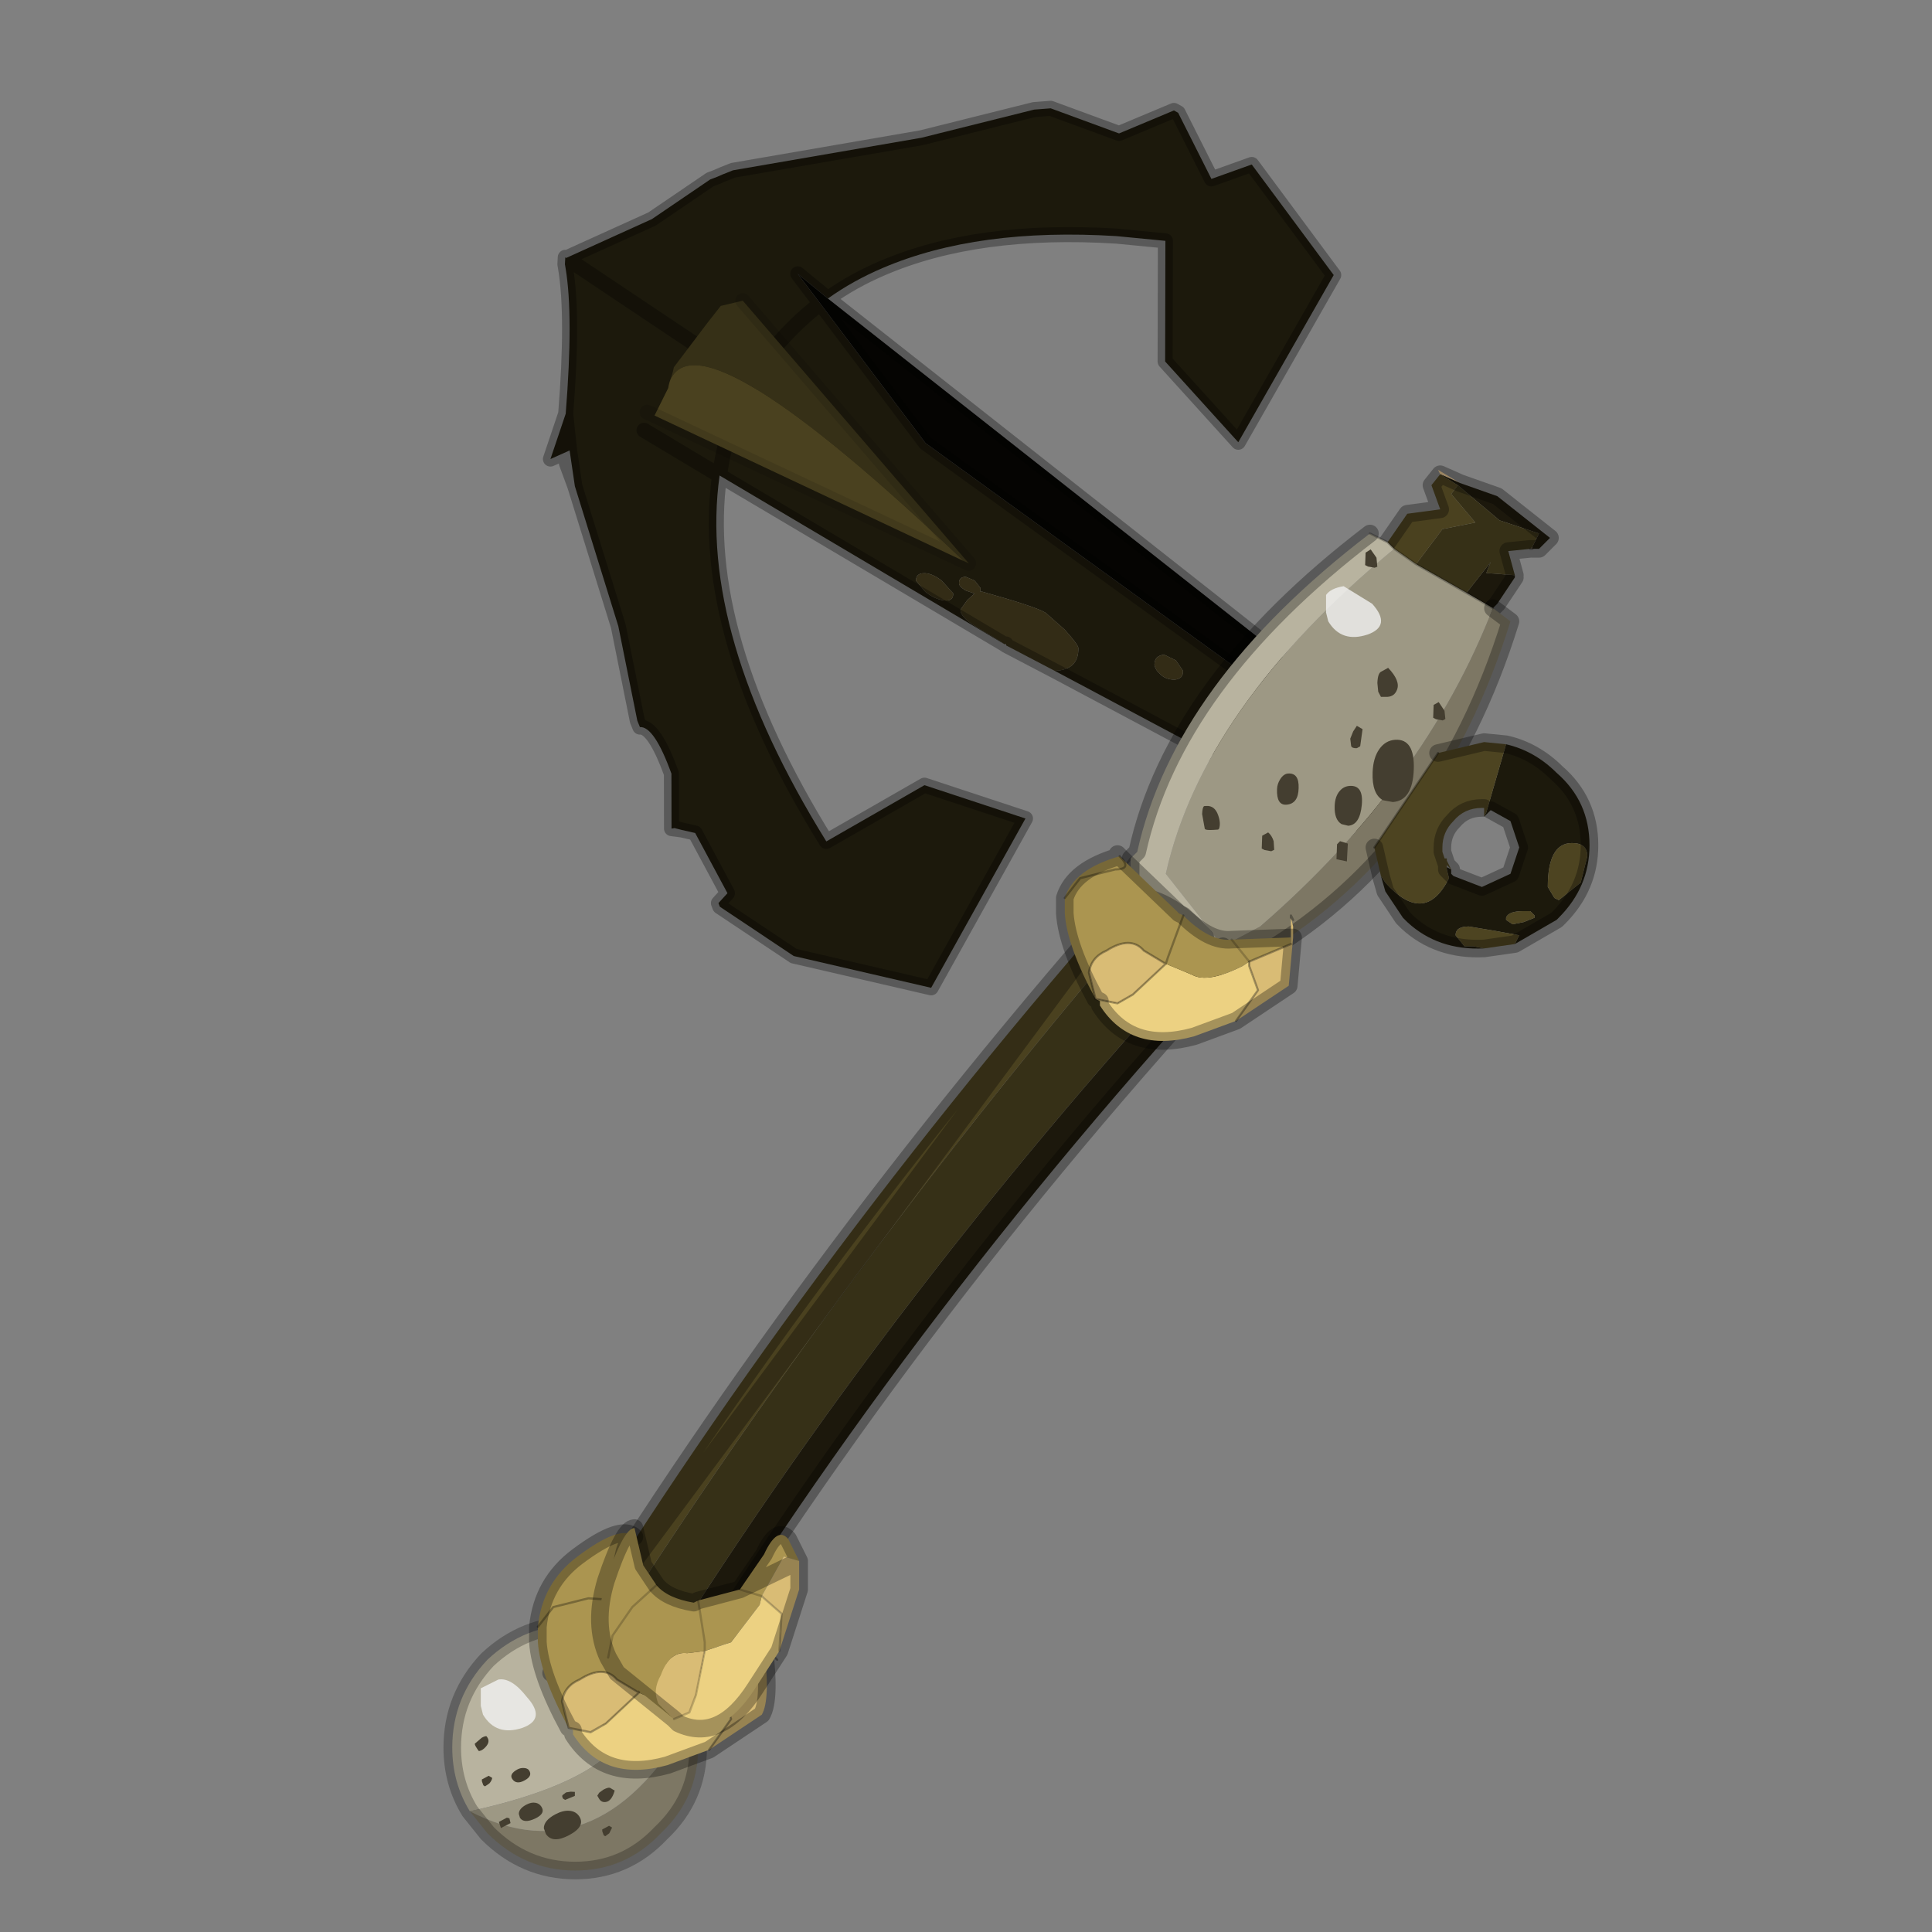 <?xml version="1.0" encoding="UTF-8" standalone="no"?>
<svg xmlns:xlink="http://www.w3.org/1999/xlink" height="440.0px" width="440.0px" xmlns="http://www.w3.org/2000/svg">
  <rect width="100%" height="100%" fill="#808080" stroke="none"/>
  <g transform="matrix(10.0, 0.0, 0.0, 10.0, 0.0, 0.0)">
    <use height="44.0" transform="matrix(1.0, 0.0, 0.0, 1.0, 0.0, 0.0)" width="44.0" xlink:href="#shape0"/>
    <use height="54.35" transform="matrix(-0.057, -0.338, 0.338, -0.057, 14.61, 23.783)" width="57.4" xlink:href="#sprite0"/>
    <use height="6.0" transform="matrix(1.0, 0.0, 0.0, 1.0, 10.1, 36.8)" width="6.0" xlink:href="#shape2"/>
    <use height="41.2" transform="matrix(0.101, -0.054, -0.045, -0.067, 12.13, 42.708)" width="37.5" xlink:href="#sprite1"/>
    <use height="29.9" transform="matrix(1.0, 0.0, 0.0, 1.0, 10.9, 10.6)" width="25.5" xlink:href="#shape4"/>
    <use height="41.2" transform="matrix(0.007, -0.189, -0.133, 0.009, 32.809, 19.474)" width="37.5" xlink:href="#sprite1"/>
    <use height="1.15" transform="matrix(1.0, 0.0, 0.0, 1.0, 30.15, 13.35)" width="1.3" xlink:href="#shape5"/>
  </g>
  <defs>
    <g id="shape0" transform="matrix(1.0, 0.0, 0.0, 1.0, 0.0, 0.0)">
      <path d="M44.0 44.0 L0.0 44.0 0.0 0.0 44.0 0.0 44.0 44.0" fill="#43adca" fill-opacity="0.0" fill-rule="evenodd" stroke="none"/>
    </g>
    <g id="sprite0" transform="matrix(1.0, 0.0, 0.0, 1.0, 26.25, 33.5)">
      <use height="54.35" transform="matrix(1.0, 0.0, 0.0, 1.0, -26.25, -33.5)" width="57.4" xlink:href="#shape1"/>
    </g>
    <g id="shape1" transform="matrix(1.0, 0.0, 0.0, 1.0, 26.25, 33.5)">
      <path d="M15.9 -31.5 Q22.25 -29.9 25.45 -29.9 L25.7 -29.9 26.15 -29.8 26.1 -29.75 27.7 -23.7 29.65 -19.45 29.75 -18.95 29.85 -18.55 30.0 -17.85 30.05 -5.15 30.65 2.55 30.55 3.65 28.15 7.85 29.05 11.7 28.85 11.95 24.15 13.4 24.65 16.2 16.5 20.35 6.6 12.25 12.7 8.35 20.6 9.7 21.45 6.55 Q23.55 -2.45 21.95 -9.1 21.45 -11.2 20.55 -13.05 L22.5 -14.75 20.3 -13.6 10.0 -8.25 -17.95 19.25 -20.4 15.95 -6.35 -2.3 Q-6.55 -0.7 -5.1 -0.5 -4.85 -0.5 -3.75 -1.2 L-2.45 -2.25 Q-1.95 -2.8 -0.35 -6.2 L-0.35 -6.3 -0.1 -6.25 0.45 -6.55 0.8 -7.1 Q0.85 -7.55 0.45 -7.6 0.25 -7.65 -0.1 -7.25 L-0.4 -6.7 -0.75 -7.25 -1.3 -7.8 Q-1.8 -7.9 -2.65 -6.9 L-3.85 -5.5 -4.05 -5.3 10.15 -22.1 Q0.05 -25.3 -15.0 -19.15 L-12.4 -12.1 -15.7 -5.85 -25.75 -13.9 -22.15 -22.55 -18.1 -26.85 -17.85 -26.9 -17.3 -26.2 -13.0 -27.65 -12.65 -28.5 -12.45 -28.95 -12.45 -29.15 -8.85 -28.55 Q-5.55 -29.15 -5.45 -30.1 L-5.0 -30.2 1.4 -30.4 11.05 -31.7 13.45 -31.65 15.9 -31.5 13.45 -31.65 13.1 -33.0 15.9 -31.5 M13.95 -26.55 L10.15 -22.1 13.95 -26.55 M10.15 -22.1 Q13.4 -21.1 16.0 -19.05 L16.05 -19.0 Q18.7 -16.6 20.3 -13.6 18.7 -16.6 16.05 -19.0 L16.0 -19.05 Q13.4 -21.1 10.15 -22.1 M16.0 -19.05 L26.1 -29.75 16.0 -19.05 M0.25 -9.9 Q-0.45 -9.25 -0.55 -8.6 -0.6 -8.15 -0.15 -8.1 L0.8 -8.7 Q1.45 -9.3 1.5 -9.85 1.55 -10.3 1.1 -10.4 L0.25 -9.9 M-7.05 4.3 Q-7.4 4.3 -7.7 4.55 -8.15 4.85 -8.25 5.45 -8.3 6.05 -7.75 6.1 L-7.0 5.75 -6.5 5.05 Q-6.45 4.4 -7.05 4.3" fill="#1c190c" fill-rule="evenodd" stroke="none"/>
      <path d="M-17.95 19.25 L10.0 -8.25 20.3 -13.6 22.5 -14.75 20.55 -13.05 20.3 -13.6 20.55 -13.05 -15.4 19.55 -17.95 19.25" fill="#050402" fill-rule="evenodd" stroke="none"/>
      <path d="M-4.05 -5.3 L-3.85 -5.5 -2.65 -6.9 Q-1.8 -7.9 -1.3 -7.8 L-0.75 -7.25 -0.4 -6.7 -0.1 -7.25 Q0.25 -7.65 0.45 -7.6 0.85 -7.55 0.8 -7.1 L0.45 -6.55 -0.1 -6.25 -0.35 -6.3 -0.35 -6.2 Q-1.95 -2.8 -2.45 -2.25 L-3.75 -1.2 Q-4.85 -0.5 -5.1 -0.5 -6.55 -0.7 -6.35 -2.3 L-4.15 -5.2 -4.05 -5.2 -4.05 -5.3 M0.25 -9.9 L1.1 -10.4 Q1.55 -10.3 1.5 -9.85 1.45 -9.3 0.8 -8.7 L-0.15 -8.1 Q-0.6 -8.15 -0.55 -8.6 -0.45 -9.25 0.25 -9.9 M-7.05 4.3 Q-6.45 4.4 -6.5 5.05 L-7.0 5.75 -7.75 6.1 Q-8.3 6.05 -8.25 5.45 -8.15 4.85 -7.7 4.55 -7.4 4.3 -7.05 4.3" fill="#332c16" fill-rule="evenodd" stroke="none"/>
      <path d="M26.1 -29.75 L26.15 -29.8 25.7 -29.9 25.45 -29.9 Q22.25 -29.9 15.9 -31.5 L13.45 -31.65 11.05 -31.7 1.4 -30.4 -5.0 -30.2 -5.45 -30.1 Q-5.55 -29.15 -8.85 -28.55 L-12.45 -29.15 -12.45 -28.95 -12.65 -28.5 -13.0 -27.65 -17.3 -26.2 -17.85 -26.9 -18.1 -26.85 -22.15 -22.55 -25.75 -13.9 -15.7 -5.85 -12.4 -12.1 -15.0 -19.15 Q0.05 -25.3 10.15 -22.1 L13.95 -26.55 M15.9 -31.5 L13.1 -33.0 13.45 -31.65 12.65 -32.0 11.05 -31.7 M20.3 -13.6 Q18.7 -16.6 16.05 -19.0 L16.0 -19.05 Q13.4 -21.1 10.15 -22.1 L-4.05 -5.3 M-6.35 -2.3 L-20.4 15.95 -17.95 19.25 10.0 -8.25 20.3 -13.6 22.5 -14.75 20.55 -13.05 Q21.45 -11.2 21.95 -9.1 23.55 -2.45 21.45 6.55 L20.6 9.7 12.7 8.35 6.6 12.25 16.5 20.35 24.65 16.2 24.15 13.4 28.85 11.95 29.05 11.7 28.15 7.85 30.55 3.65 30.65 2.55 30.05 -5.15 30.0 -17.85 29.85 -18.55 29.75 -18.95 29.65 -19.45 27.7 -23.7 26.1 -29.75 16.0 -19.05 M20.55 -13.05 L20.3 -13.6 M-12.65 -28.5 L-12.45 -29.15 M-4.05 -5.2 L-4.05 -5.3 M-6.35 -2.3 L-4.15 -5.2 M20.55 -13.05 L-15.4 19.55 -17.95 19.25" fill="none" stroke="#000000" stroke-linecap="round" stroke-linejoin="round" stroke-opacity="0.302" stroke-width="1.0"/>
      <path d="M1.85 -7.05 L1.65 -6.75 21.35 -18.65 21.25 -20.15 20.25 -21.25 17.75 -23.9 Q17.35 -24.05 17.0 -24.25 21.0 -21.4 1.85 -7.05" fill="#363017" fill-rule="evenodd" stroke="none"/>
      <path d="M17.0 -24.25 Q16.75 -24.4 16.45 -24.5 L14.8 -25.7 1.85 -7.05 Q21.0 -21.4 17.0 -24.25" fill="#4a411f" fill-rule="evenodd" stroke="none"/>
      <path d="M14.8 -25.7 L15.1 -26.15 M14.8 -25.7 L1.85 -7.05 1.65 -6.75 21.35 -18.65" fill="none" stroke="#000000" stroke-linecap="round" stroke-linejoin="round" stroke-opacity="0.102" stroke-width="1.0"/>
    </g>
    <g id="shape2" transform="matrix(1.0, 0.0, 0.0, 1.0, -10.1, -36.8)">
      <path d="M10.7 41.25 Q10.3 40.6 10.3 39.8 10.3 38.65 11.1 37.8 11.95 37.0 13.1 37.0 L13.6 37.05 Q16.2 40.05 10.7 41.25" fill="#b8b39f" fill-rule="evenodd" stroke="none"/>
      <path d="M15.8 39.0 L15.9 39.8 Q15.9 40.95 15.05 41.75 14.25 42.6 13.1 42.6 11.95 42.6 11.1 41.75 L10.7 41.25 Q13.7 42.8 15.8 39.0" fill="#7d7764" fill-rule="evenodd" stroke="none"/>
      <path d="M13.6 37.05 Q14.45 37.2 15.05 37.8 L15.8 39.0 Q13.7 42.8 10.7 41.25 16.2 40.05 13.6 37.05" fill="#9d9884" fill-rule="evenodd" stroke="none"/>
      <path d="M10.7 41.25 Q10.3 40.6 10.3 39.8 10.3 38.65 11.1 37.8 11.95 37.0 13.1 37.0 L13.6 37.05 Q14.45 37.2 15.05 37.8 L15.8 39.0 15.9 39.8 Q15.9 40.95 15.05 41.75 14.25 42.6 13.1 42.6 11.95 42.6 11.1 41.75 L10.7 41.25 Z" fill="none" stroke="#000000" stroke-linecap="round" stroke-linejoin="round" stroke-opacity="0.251" stroke-width="0.4"/>
    </g>
    <g id="sprite1" transform="matrix(1.0, 0.0, 0.0, 1.0, 9.95, 17.55)">
      <use height="41.2" transform="matrix(1.0, 0.0, 0.0, 1.0, -9.95, -17.55)" width="37.5" xlink:href="#shape3"/>
    </g>
    <g id="shape3" transform="matrix(1.0, 0.0, 0.0, 1.0, 9.95, 17.55)">
      <path d="M8.25 -15.4 L6.7 -15.4 6.5 -15.9 6.3 -17.05 6.45 -17.5 7.45 -17.3 8.55 -16.25 8.25 -15.4 M9.6 -7.45 Q9.6 -8.6 10.35 -9.0 11.4 -9.6 13.1 -7.35 L12.7 -6.2 Q12.55 -5.6 11.35 -5.6 L10.3 -5.8 9.65 -6.3 9.6 -7.45 M3.35 -6.35 Q2.35 -5.35 0.6 -5.35 -2.0 -5.35 -2.85 -7.3 L-3.15 -9.0 Q-3.15 -12.4 0.6 -12.4 4.35 -12.4 4.35 -9.0 4.35 -7.35 3.35 -6.35 M3.95 -1.5 Q3.65 -1.7 3.65 -2.5 L3.85 -3.05 5.9 -3.35 6.35 -2.35 5.7 -1.75 4.85 -1.3 3.95 -1.5 M27.2 -2.75 L25.7 -2.75 25.5 -3.25 25.3 -4.4 25.4 -4.85 26.5 -4.65 27.55 -3.6 27.2 -2.75 M0.55 10.45 Q0.0 10.95 -0.65 10.95 -2.6 10.95 -2.6 9.25 -2.6 7.2 -0.7 7.25 1.15 7.25 1.15 9.15 1.15 9.9 0.55 10.45 M-3.25 -3.7 Q-0.85 -3.9 -0.85 -1.5 -0.85 -0.45 -1.4 0.2 -2.0 0.95 -3.15 0.95 -4.8 0.95 -5.4 -0.35 L-5.65 -1.5 Q-5.65 -3.5 -3.25 -3.7 M-7.45 -0.2 L-7.8 0.3 -9.6 0.3 -9.95 -1.5 -7.8 -1.55 -7.45 -0.2 M-7.95 11.05 L-6.9 11.2 Q-6.2 11.55 -5.8 12.2 L-6.15 13.2 -7.7 13.2 -7.9 12.7 -8.1 11.55 -7.95 11.05 M-2.1 23.35 Q-2.2 23.65 -3.05 23.65 L-4.85 23.1 Q-5.05 22.95 -5.05 21.55 L-5.05 20.8 -4.95 20.65 Q-4.3 20.35 -3.3 20.9 -2.1 21.55 -2.1 23.0 L-2.1 23.35" fill="#443e30" fill-rule="evenodd" stroke="none"/>
    </g>
    <g id="shape4" transform="matrix(1.0, 0.0, 0.0, 1.0, -10.9, -10.6)">
      <path d="M10.95 38.45 L10.95 38.85 11.0 39.05 Q11.3 39.55 11.9 39.35 12.45 39.15 12.0 38.65 11.65 38.2 11.35 38.25 L10.95 38.45" fill="#f2f2f2" fill-opacity="0.8" fill-rule="evenodd" stroke="none"/>
      <path d="M32.8 10.8 L32.75 10.7 33.25 11.0 32.8 10.8 M34.9 12.45 L34.85 12.5 34.9 12.45" fill="#debf8d" fill-rule="evenodd" stroke="none"/>
      <path d="M27.45 21.3 L27.85 21.55 28.15 21.8 27.8 22.25 27.05 22.1 26.7 20.8 27.4 21.25 27.45 21.3" fill="#362f23" fill-rule="evenodd" stroke="none"/>
      <path d="M34.9 12.5 L34.85 12.5 34.9 12.45 34.9 12.5" fill="#5a4e39" fill-rule="evenodd" stroke="none"/>
      <path d="M33.25 11.0 L34.1 11.3 35.3 12.25 35.05 12.5 34.9 12.5 34.9 12.45 35.05 12.15 34.15 11.85 33.2 11.05 32.8 10.8 33.25 11.0 M34.5 13.1 L34.5 13.15 34.1 13.75 34.0 13.85 33.4 13.5 33.95 12.8 33.85 13.05 34.5 13.1" fill="#1c180c" fill-rule="evenodd" stroke="none"/>
      <path d="M34.85 12.5 L34.35 12.55 34.5 13.1 33.85 13.05 33.95 12.8 33.4 13.5 32.25 12.85 32.85 12.05 33.6 11.9 33.05 11.25 33.2 11.05 34.15 11.85 35.05 12.15 34.9 12.45 34.85 12.5" fill="#363017" fill-rule="evenodd" stroke="none"/>
      <path d="M32.25 12.85 L31.75 12.5 31.6 12.35 32.05 11.7 32.8 11.6 32.6 11.05 32.8 10.8 33.2 11.05 33.05 11.25 33.6 11.9 32.85 12.05 32.25 12.85" fill="#4a411f" fill-rule="evenodd" stroke="none"/>
      <path d="M34.9 12.5 L34.85 12.5" fill="none" stroke="#000000" stroke-linecap="round" stroke-linejoin="round" stroke-opacity="0.251" stroke-width="0.05"/>
      <path d="M33.25 11.0 L34.1 11.3 35.3 12.25 35.05 12.5 34.9 12.5 M34.85 12.5 L34.35 12.55 34.5 13.1 M34.5 13.15 L34.1 13.75 34.0 13.85 M31.6 12.35 L32.05 11.7 32.8 11.6 32.6 11.05 32.8 10.8 33.25 11.0" fill="none" stroke="#000000" stroke-linecap="round" stroke-linejoin="round" stroke-opacity="0.302" stroke-width="0.4"/>
      <path d="M13.0 38.6 L12.55 38.1 Q18.1 28.95 25.85 20.15 L26.35 20.5 Q18.8 29.25 13.0 38.6" fill="#4a411f" fill-rule="evenodd" stroke="none"/>
      <path d="M26.7 20.8 L27.05 22.1 Q19.45 30.45 14.0 39.55 L13.0 38.6 Q18.8 29.25 26.35 20.5 L26.7 20.8" fill="#363017" fill-rule="evenodd" stroke="none"/>
      <path d="M27.05 22.1 L27.8 22.25 Q20.0 30.8 14.55 40.05 L14.0 39.55 Q19.45 30.45 27.05 22.1" fill="#1c180c" fill-rule="evenodd" stroke="none"/>
      <path d="M25.85 20.15 L25.5 19.9 25.75 19.55 M27.4 21.25 L26.7 20.8 M25.85 20.15 L26.35 20.5 26.7 20.8" fill="none" stroke="#000000" stroke-linecap="round" stroke-linejoin="round" stroke-opacity="0.251" stroke-width="0.05"/>
      <path d="M27.8 22.25 Q20.0 30.8 14.55 40.05 M12.55 38.1 Q18.1 28.95 25.85 20.15 Z" fill="none" stroke="#000000" stroke-linecap="round" stroke-linejoin="round" stroke-opacity="0.302" stroke-width="0.4"/>
      <path d="M15.7 39.4 L15.7 38.95 15.95 39.05 15.7 39.4" fill="#7d7764" fill-rule="evenodd" stroke="none"/>
      <path d="M15.7 39.4 L15.95 39.05 15.7 38.95" fill="none" stroke="#000000" stroke-linecap="round" stroke-linejoin="round" stroke-opacity="0.251" stroke-width="0.05"/>
      <path d="M14.55 38.55 L15.15 38.8 16.3 38.6 16.45 38.5 16.45 38.6 16.65 39.15 16.15 39.85 15.2 40.2 Q13.75 40.6 13.05 39.5 L13.05 39.45 13.05 39.4 12.95 39.35 13.45 39.45 13.8 39.25 14.55 38.55" fill="#ecd182" fill-rule="evenodd" stroke="none"/>
      <path d="M12.25 37.05 L12.6 36.6 13.4 36.4 14.15 36.45 13.4 36.4 12.6 36.6 12.25 37.05 Q12.35 36.05 13.15 35.45 14.15 34.7 14.45 35.0 14.2 35.1 14.15 35.8 L14.15 36.45 14.85 37.4 14.95 37.45 Q15.55 38.05 16.05 38.0 L16.35 37.9 17.05 37.25 17.4 37.5 17.4 38.1 16.45 38.5 16.3 38.6 15.15 38.8 14.55 38.55 14.05 38.25 Q13.75 37.9 13.2 38.25 12.85 38.4 12.8 38.75 L12.95 39.35 Q12.3 38.15 12.25 37.4 L12.25 37.05 M14.95 37.45 L14.6 38.4 14.55 38.55 14.6 38.4 14.95 37.45 M16.05 38.0 L16.45 38.5 16.05 38.0" fill="#ab9550" fill-rule="evenodd" stroke="none"/>
      <path d="M12.95 39.35 L12.8 38.75 Q12.85 38.4 13.2 38.25 13.75 37.9 14.05 38.25 L14.55 38.55 13.8 39.25 13.45 39.45 12.95 39.35 M16.15 39.85 L16.65 39.15 16.45 38.6 16.45 38.5 17.4 38.1 17.4 37.5 Q17.55 38.7 17.35 39.05 L16.15 39.85" fill="#d9bc75" fill-rule="evenodd" stroke="none"/>
      <path d="M16.45 38.5 L16.05 38.0" fill="none" stroke="#000000" stroke-linecap="round" stroke-linejoin="round" stroke-opacity="0.2" stroke-width="0.05"/>
      <path d="M14.15 36.45 L13.4 36.4 12.6 36.6 12.25 37.05 M12.95 39.35 L12.8 38.75 Q12.85 38.4 13.2 38.25 13.75 37.9 14.05 38.25 L14.55 38.55 14.6 38.4 14.95 37.45 M17.4 37.5 L17.4 37.45 17.45 37.55 17.7 37.8 M16.15 39.85 L16.65 39.15 16.45 38.6 16.45 38.5 17.4 38.1 M17.4 37.5 L17.45 37.55 M12.95 39.35 L13.45 39.45 13.8 39.25 14.55 38.55" fill="none" stroke="#000000" stroke-linecap="round" stroke-linejoin="round" stroke-opacity="0.302" stroke-width="0.05"/>
      <path d="M12.25 37.05 L12.25 37.4 Q12.3 38.15 12.95 39.35 M14.95 37.45 L14.85 37.4 14.15 36.45 14.15 35.8 Q14.2 35.1 14.45 35.0 14.15 34.7 13.15 35.45 12.35 36.05 12.25 37.05 M14.95 37.45 Q15.55 38.05 16.05 38.0 L16.35 37.9 17.05 37.25 17.4 37.5 Q17.55 38.7 17.35 39.05 L16.15 39.85 15.2 40.2 Q13.75 40.6 13.05 39.5 L13.05 39.45 13.05 39.4 12.95 39.35 M17.4 38.1 L17.4 37.5" fill="none" stroke="#000000" stroke-linecap="round" stroke-linejoin="round" stroke-opacity="0.302" stroke-width="0.4"/>
      <path d="M17.75 37.6 L17.2 38.45 Q16.4 39.7 15.45 39.25 L15.35 39.15 15.7 39.0 15.85 38.6 16.05 37.6 16.65 37.4 17.3 36.55 17.35 36.35 17.4 36.4 17.8 36.75 17.75 37.6" fill="#ecd182" fill-rule="evenodd" stroke="none"/>
      <path d="M16.85 36.2 L17.4 35.4 Q17.7 34.75 17.95 35.05 L18.2 35.55 17.85 35.45 17.35 36.35 16.85 36.2 17.35 36.35 17.3 36.55 16.65 37.4 16.05 37.6 15.65 37.65 Q15.25 37.6 15.05 38.15 14.85 38.5 15.0 38.8 L15.35 39.15 14.05 38.1 13.85 37.75 Q13.5 37.0 13.8 36.0 14.2 34.8 14.45 34.8 L14.65 35.65 14.95 36.1 Q15.2 36.4 15.8 36.5 L15.9 36.45 16.85 36.2 M13.85 37.75 L13.95 37.25 14.4 36.6 14.95 36.1 14.4 36.6 13.95 37.25 13.85 37.75 M15.9 36.45 L16.05 37.4 16.05 37.6 16.05 37.4 15.9 36.45" fill="#ab9550" fill-rule="evenodd" stroke="none"/>
      <path d="M17.35 36.35 L17.85 35.45 18.2 35.55 18.2 36.2 17.75 37.6 17.8 36.75 17.4 36.4 17.35 36.35 M15.35 39.15 L15.0 38.8 Q14.85 38.5 15.05 38.15 15.25 37.6 15.65 37.65 L16.05 37.6 15.85 38.6 15.7 39.0 15.35 39.15" fill="#d9bc75" fill-rule="evenodd" stroke="none"/>
      <path d="M16.85 36.2 L17.35 36.35 M14.95 36.1 L14.4 36.6 13.95 37.25 13.85 37.75 M15.35 39.15 L15.7 39.0 15.85 38.6 16.05 37.6 16.05 37.4 15.9 36.45 M17.75 37.6 L17.8 36.75 17.4 36.4 17.35 36.35" fill="none" stroke="#000000" stroke-linecap="round" stroke-linejoin="round" stroke-opacity="0.2" stroke-width="0.05"/>
      <path d="M18.2 35.55 L17.95 35.05 Q17.7 34.75 17.4 35.4 L16.85 36.2 M18.2 35.55 L18.2 36.2 17.75 37.6 17.2 38.45 Q16.4 39.7 15.45 39.25 L15.35 39.15 14.05 38.1 13.85 37.75 Q13.5 37.0 13.8 36.0 14.2 34.8 14.45 34.8 L14.65 35.65 14.95 36.1 Q15.2 36.4 15.8 36.5 L15.9 36.45 16.85 36.2 Z" fill="none" stroke="#000000" stroke-linecap="round" stroke-linejoin="round" stroke-opacity="0.302" stroke-width="0.4"/>
      <path d="M31.75 12.5 L32.25 12.85 34.0 13.85 Q32.45 17.85 28.7 21.1 L27.85 21.55 26.55 19.9 Q27.4 16.1 31.75 12.5" fill="#9d9884" fill-rule="evenodd" stroke="none"/>
      <path d="M27.85 21.55 L27.45 21.35 Q26.6 20.4 25.75 20.4 L25.75 19.55 25.9 19.4 Q26.75 15.55 31.2 12.15 L31.6 12.35 31.75 12.5 Q27.4 16.1 26.55 19.9 L27.85 21.55" fill="#b8b39f" fill-rule="evenodd" stroke="none"/>
      <path d="M34.0 13.85 L34.4 14.15 Q32.8 19.3 28.8 21.7 L27.8 22.25 28.15 21.8 27.85 21.55 28.7 21.1 Q32.45 17.85 34.0 13.85" fill="#7d7764" fill-rule="evenodd" stroke="none"/>
      <path d="M31.75 12.5 L32.25 12.85 34.0 13.85 M27.85 21.55 L27.45 21.35 M31.2 12.15 L31.6 12.35 31.75 12.5" fill="none" stroke="#000000" stroke-linecap="round" stroke-linejoin="round" stroke-opacity="0.251" stroke-width="0.05"/>
      <path d="M34.0 13.85 L34.4 14.15 Q32.8 19.3 28.8 21.7 L27.8 22.25 28.15 21.8 27.85 21.55 M27.45 21.35 Q26.6 20.4 25.75 20.4 L25.75 19.55 25.9 19.4 Q26.75 15.55 31.2 12.15" fill="none" stroke="#000000" stroke-linecap="round" stroke-linejoin="round" stroke-opacity="0.302" stroke-width="0.4"/>
      <path d="M31.45 19.95 L31.55 20.1 Q32.45 21.1 33.0 20.0 L32.95 19.8 32.95 19.75 33.05 19.8 33.05 19.9 33.1 19.95 33.75 20.2 34.4 19.9 34.6 19.3 34.4 18.7 33.95 18.45 33.8 18.6 33.85 18.5 34.3 16.95 Q34.95 17.1 35.45 17.6 36.2 18.25 36.2 19.25 36.2 20.2 35.5 20.9 L35.45 20.95 34.5 21.5 34.6 21.3 34.05 21.2 33.45 21.1 Q33.15 21.1 33.15 21.3 L33.35 21.55 33.55 21.55 33.8 21.6 Q32.75 21.65 32.05 21.0 L31.95 20.9 31.55 20.3 31.45 19.95 M35.8 19.2 Q35.25 19.2 35.25 20.2 L35.4 20.45 35.5 20.5 36.0 20.1 36.15 19.5 Q36.15 19.2 35.8 19.2 M34.7 20.75 Q34.35 20.75 34.3 20.9 L34.3 20.95 34.45 21.05 34.7 21.0 34.95 20.9 34.95 20.85 34.85 20.75 34.7 20.75 M32.95 19.8 L33.05 19.9 32.95 19.8" fill="#1c190c" fill-rule="evenodd" stroke="none"/>
      <path d="M32.75 17.15 L33.8 16.9 34.3 16.95 33.85 18.5 33.8 18.6 33.8 18.4 33.75 18.4 Q33.35 18.4 33.1 18.7 32.85 18.95 32.85 19.3 L32.85 19.4 32.9 19.55 32.95 19.7 32.9 19.55 32.95 19.55 32.95 19.6 33.05 19.8 32.95 19.7 32.95 19.75 32.95 19.8 33.0 20.0 Q32.45 21.1 31.55 20.1 L31.45 19.95 31.3 19.3 32.75 17.15 M34.5 21.5 L33.8 21.6 33.55 21.55 33.35 21.55 33.15 21.3 Q33.15 21.1 33.45 21.1 L34.05 21.2 34.6 21.3 34.5 21.5 M34.7 20.75 L34.85 20.75 34.95 20.85 34.95 20.9 34.7 21.0 34.45 21.05 34.3 20.95 34.3 20.9 Q34.35 20.75 34.7 20.75 M35.8 19.2 Q36.15 19.2 36.15 19.5 L36.0 20.1 35.5 20.5 35.4 20.45 35.25 20.2 Q35.25 19.2 35.8 19.2" fill="#4d4421" fill-rule="evenodd" stroke="none"/>
      <path d="M34.3 16.95 L33.8 16.9 32.75 17.15 M31.3 19.3 L31.45 19.95 M32.95 19.8 L32.95 19.75 M32.95 19.7 L32.9 19.55 32.85 19.4 32.85 19.3 Q32.85 18.95 33.1 18.7 33.35 18.4 33.75 18.4 L33.8 18.4 M34.3 16.95 Q34.95 17.1 35.45 17.6 36.2 18.25 36.2 19.25 36.2 20.2 35.5 20.9 L35.45 20.95 34.5 21.5 33.8 21.6 Q32.75 21.65 32.05 21.0 L31.95 20.9 31.55 20.3 31.45 19.95 M33.05 19.9 L33.1 19.95 33.75 20.2 34.4 19.9 34.6 19.3 34.4 18.7 33.95 18.45 M33.05 19.9 L32.95 19.8 M32.95 19.7 L33.05 19.8 32.95 19.75" fill="none" stroke="#000000" stroke-linecap="round" stroke-linejoin="round" stroke-opacity="0.302" stroke-width="0.4"/>
      <path d="M32.75 17.15 L31.3 19.3" fill="none" stroke="#000000" stroke-linecap="round" stroke-linejoin="round" stroke-opacity="0.302" stroke-width="0.05"/>
      <path d="M28.15 23.25 L27.2 23.6 Q25.75 24.0 25.05 22.9 L25.05 22.85 25.05 22.8 24.95 22.75 25.45 22.85 25.8 22.65 26.55 21.95 27.15 22.2 Q27.5 22.4 28.3 22.0 L28.45 21.9 28.45 22.0 28.65 22.55 28.15 23.25" fill="#ecd182" fill-rule="evenodd" stroke="none"/>
      <path d="M25.6 19.6 L26.85 20.8 26.95 20.85 Q27.55 21.45 28.05 21.4 L29.4 21.35 29.4 21.5 28.45 21.9 28.3 22.0 Q27.5 22.4 27.15 22.2 L26.55 21.95 26.6 21.8 26.95 20.85 26.6 21.8 26.55 21.95 26.05 21.65 Q25.75 21.3 25.2 21.65 24.85 21.8 24.8 22.15 L24.95 22.75 Q24.3 21.55 24.25 20.8 L24.25 20.45 Q24.45 19.8 25.5 19.5 L25.6 19.6 M24.25 20.45 L24.6 20.0 25.4 19.8 Q25.8 19.8 25.5 19.5 25.8 19.8 25.4 19.8 L24.6 20.0 24.25 20.45 M28.05 21.4 L28.45 21.9 28.05 21.4" fill="#ab9550" fill-rule="evenodd" stroke="none"/>
      <path d="M29.4 21.35 L29.4 20.9 29.45 21.1 29.45 21.35 29.35 22.45 28.15 23.25 28.65 22.55 28.45 22.0 28.45 21.9 29.4 21.5 29.4 21.35 29.45 21.35 29.4 21.35 M24.95 22.75 L24.8 22.15 Q24.85 21.8 25.2 21.65 25.75 21.3 26.05 21.65 L26.55 21.95 25.8 22.65 25.45 22.85 24.95 22.75" fill="#d9bc75" fill-rule="evenodd" stroke="none"/>
      <path d="M28.45 21.9 L28.05 21.4" fill="none" stroke="#000000" stroke-linecap="round" stroke-linejoin="round" stroke-opacity="0.2" stroke-width="0.05"/>
      <path d="M29.4 20.9 L29.4 20.85 29.45 20.95 29.4 20.9 M25.5 19.5 Q25.8 19.8 25.4 19.8 L24.6 20.0 24.25 20.45 M26.55 21.95 L26.6 21.8 26.95 20.85 M28.15 23.25 L28.65 22.55 28.45 22.0 28.45 21.9 29.4 21.5 M24.95 22.75 L24.8 22.15 Q24.85 21.8 25.2 21.65 25.75 21.3 26.05 21.65 L26.55 21.95 25.8 22.65 25.45 22.85 24.95 22.75" fill="none" stroke="#000000" stroke-linecap="round" stroke-linejoin="round" stroke-opacity="0.302" stroke-width="0.05"/>
      <path d="M25.5 19.5 L25.45 19.45 25.5 19.5 25.6 19.6 26.85 20.8 26.95 20.85 Q27.55 21.45 28.05 21.4 L29.4 21.35 29.45 21.35 29.35 22.45 28.15 23.25 27.2 23.6 Q25.75 24.0 25.05 22.9 L25.05 22.85 25.05 22.8 24.95 22.75 Q24.3 21.55 24.25 20.8 L24.25 20.45 Q24.45 19.8 25.5 19.5 M25.6 19.6 L25.5 19.5 M29.4 21.5 L29.4 21.35" fill="none" stroke="#000000" stroke-linecap="round" stroke-linejoin="round" stroke-opacity="0.302" stroke-width="0.4"/>
    </g>
    <g id="shape5" transform="matrix(1.0, 0.0, 0.0, 1.0, -30.15, -13.35)">
      <path d="M30.2 13.55 L30.2 13.95 30.25 14.15 Q30.55 14.65 31.15 14.45 31.7 14.25 31.25 13.75 L30.6 13.35 Q30.3 13.4 30.2 13.55" fill="#f2f2f2" fill-opacity="0.8" fill-rule="evenodd" stroke="none"/>
    </g>
  </defs>
</svg>
